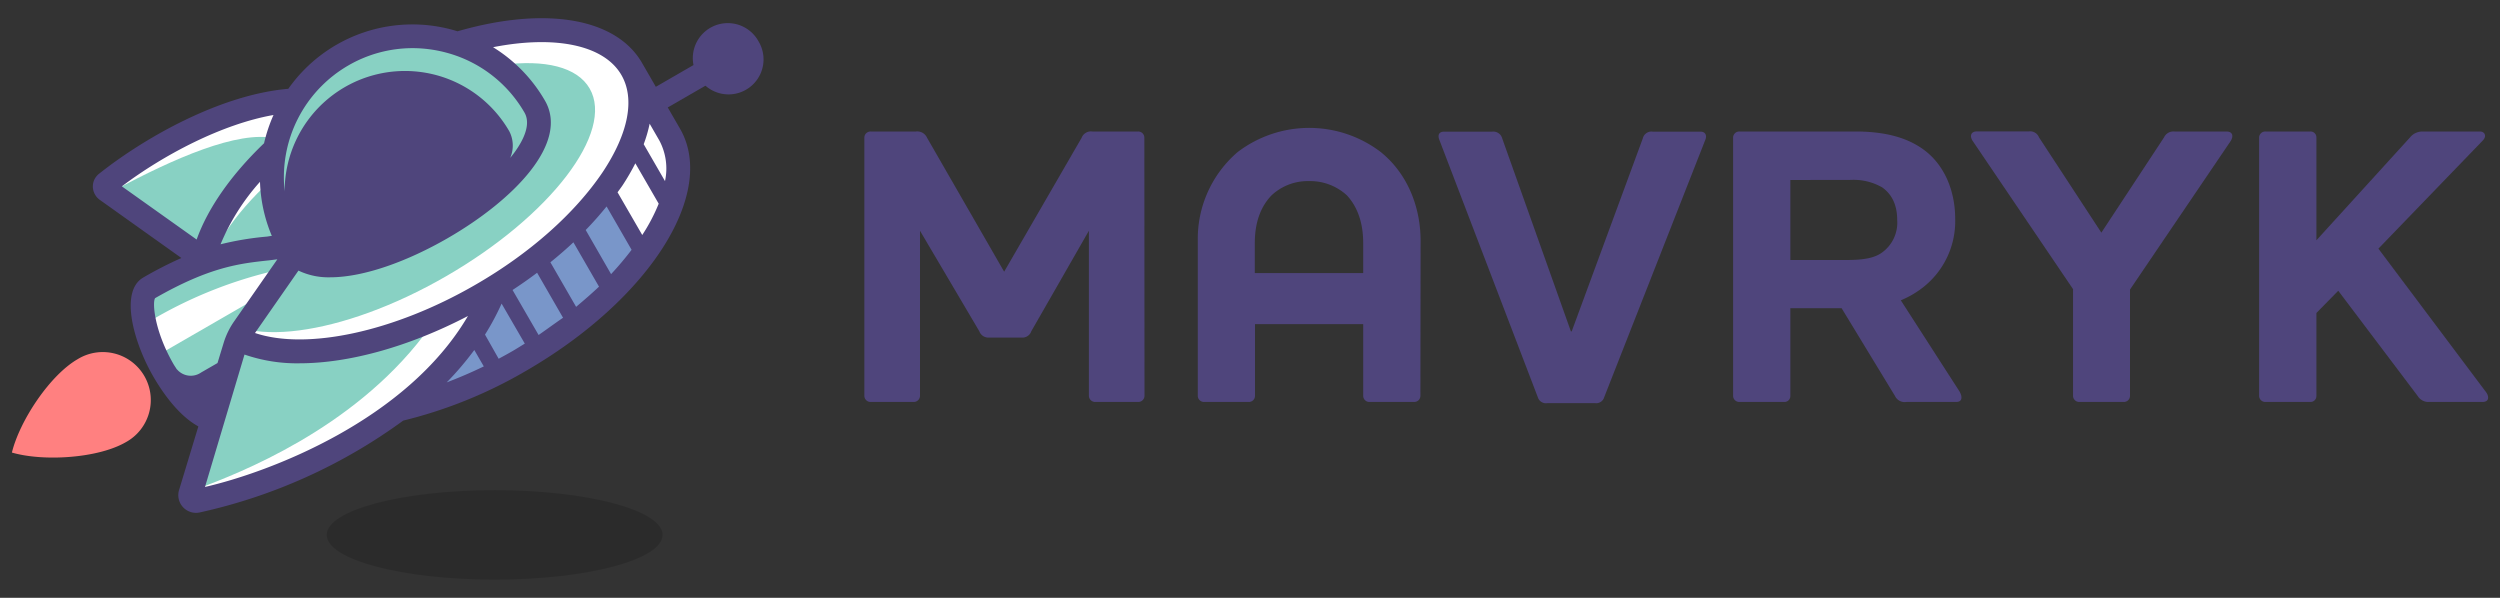 <svg id="Layer_1" data-name="Layer 1" xmlns="http://www.w3.org/2000/svg" viewBox="0 0 500 119.56"><rect x="0" y="0" width="500" height="119.56" fill="#333333" stroke="none"/><defs><style>.cls-1{fill:#88d1c3;}.cls-2{fill:#7996c9;}.cls-3{fill:#ff8080;}.cls-4{fill:#fff;}.cls-5{fill:#4f457c;}.cls-6{opacity:0.15;}</style></defs><path class="cls-1" d="M40.65,51.78,20.38,37.36C29.05,30.23,45.14,20.77,59,20"/><ellipse class="cls-2" cx="92.52" cy="50.5" rx="48.89" ry="24.29" transform="translate(-12.86 53.02) rotate(-30)"/><path class="cls-3" d="M15.54,71.83C9.93,75.06,3.92,84.2,2.38,90.51c6.23,1.82,17.15,1.18,22.76-2.06a9.6,9.6,0,1,0-9.6-16.62Z"/><ellipse class="cls-4" cx="85" cy="37.49" rx="48.89" ry="24.29" transform="translate(-7.36 47.52) rotate(-30)"/><ellipse class="cls-1" cx="80.13" cy="39.53" rx="43.65" ry="18.16" transform="translate(-9.03 45.36) rotate(-30)"/><path class="cls-4" d="M121.44,38.15l6.71,11.64s3.07-2.41,4.15-4.59,5.77-10.74,2.29-17-4.93-8.15-6-4.61S121.44,38.15,121.44,38.15Z"/><path class="cls-1" d="M69.37,69c-7.31,1.26-10.55,1-15.2-.14s-4.12.65-6.68,3.86-9.92,27.78-9.92,27.78,9.85,1,21-5.46,37.64-24.84,37.35-30.9-2.47-1.33-9.58.67S69.37,69,69.37,69Z"/><path class="cls-4" d="M23,38c11.57-6.21,24.61-12,32-10.33,0,0,3.9-6.94,2.62-7.55S29.49,30.55,24.32,34.35,23,38,23,38Z"/><path class="cls-1" d="M52.49,49.81a94.27,94.27,0,0,0-18,6.66c-4.47,2.33-6.26,3.21-6,5.32s5.5,14.57,8.05,16,6.52-.65,7.9-4,1.39-5.15,5.75-10.21S62.34,49.25,52.49,49.81Z"/><path class="cls-4" d="M29.93,64.25a88,88,0,0,1,24.21-9.91l-2.77,5.27L31.75,70.93Z"/><path class="cls-4" d="M40,97.57c7.81-2.95,30.34-11.64,44.73-30.47,0,0,10-6.77,11.47-6.62S87.21,77.63,72.44,86,37.67,103.71,40,97.57Z"/><path class="cls-1" d="M107,21.35c7.79,13.48-41,41.66-48.81,28.18A28.18,28.18,0,1,1,107,21.35Z"/><path class="cls-5" d="M151.7,8.26a7,7,0,0,0-13,4.75l-9.59,5.54,2.38,4.13,9.6-5.54A7,7,0,0,0,151.7,8.26Z"/><path class="cls-5" d="M136,25.73l-7.66-13.26h0C123.09,3.56,109,1.21,91.51,6.26a30.36,30.36,0,0,0-33.85,11.5c-13.55,1.15-28.77,9.78-37.86,17a3.22,3.22,0,0,0-1.23,2.62A3.33,3.33,0,0,0,20,40L36.28,51.6a77.24,77.24,0,0,0-7.62,3.9c-4.88,2.82-1.8,13.22,1.94,19.7,2.82,4.9,6,8.41,9.07,10.08L35.8,98.05a3.54,3.54,0,0,0,3.38,4.52,3.88,3.88,0,0,0,.67-.06A108.45,108.45,0,0,0,80.64,84.12l0,0A91.6,91.6,0,0,0,105,74.29C129.82,60,143.45,38.62,136,25.73ZM124.28,15c2.75,4.76,1.42,11.65-3.74,19.42C115,42.64,106,50.68,95,57,78.77,66.38,61.31,70.08,51,66.6l8.69-12.48a13.87,13.87,0,0,0,6.34,1.34c6.79,0,15.58-3.25,23.53-7.84,13.18-7.61,24.3-19,19.45-27.46A30.36,30.36,0,0,0,98.61,9.44C111.05,7,120.81,9,124.28,15ZM69.65,13.1A25.62,25.62,0,0,1,82.51,9.63a26.18,26.18,0,0,1,6.72.89,25.66,25.66,0,0,1,15.67,12c1.62,2.82-1,6.81-2.86,9.06a6.17,6.17,0,0,0-.19-5.34,24.07,24.07,0,0,0-44.92,12A25.81,25.81,0,0,1,69.65,13.1ZM24.37,37.27C32.68,31,44.38,24.81,54.7,23a31.25,31.25,0,0,0-1.89,5.65C46.19,35,41.56,41.66,39.33,47.91Zm30,9.92c-.35,0-.7.1-1,.13a59.75,59.75,0,0,0-9.26,1.54A44.09,44.09,0,0,1,52,36.36,30.18,30.18,0,0,0,54.37,47.19Zm-19,26.69c-.22-.36-.45-.68-.67-1.06-3.87-6.71-4.25-12.35-3.68-13.19C42,53.34,48,52.69,53.82,52.07l1.65-.21L46.8,64.31a15.41,15.41,0,0,0-2.08,4.3l-1.22,4-3.28,1.89A3.62,3.62,0,0,1,35.4,73.88ZM41,97.39,48.9,70.91a32,32,0,0,0,11,1.75c9.87,0,21.89-3.31,33.69-9.46C81.31,84.15,53.68,94.49,41,97.39ZM89.34,76.48A61,61,0,0,0,94.86,70l1.9,3.28C94.3,74.47,91.81,75.54,89.34,76.48Zm13.26-6.32c-.95.55-1.91,1.08-2.87,1.59L97,66.92a50.37,50.37,0,0,0,3.32-6.2l4.64,8C104.14,69.22,103.39,69.7,102.6,70.16ZM107.72,67l-5.21-9c1.69-1.11,3.34-2.26,4.91-3.45l5.19,9C111,64.65,109.42,65.82,107.72,67Zm7.52-5.6-5.16-8.94c1.6-1.3,3.15-2.63,4.6-4l5.12,8.87C118.38,58.67,116.85,60,115.24,61.35Zm7-6.53L117.14,46c1.51-1.54,2.89-3.12,4.18-4.71l5,8.67A62.73,62.73,0,0,1,122.22,54.82ZM128.45,47l-4.94-8.54c.33-.46.69-.93,1-1.39a46.24,46.24,0,0,0,2.56-4.41l4.67,8.08A35.74,35.74,0,0,1,128.45,47ZM133,36.22l-4.26-7.38a27.23,27.23,0,0,0,1.19-4.1l1.95,3.38A11.92,11.92,0,0,1,133,36.22Z"/><g class="cls-6"><ellipse cx="98.93" cy="106.98" rx="33.59" ry="8.95"/></g><path class="cls-5" d="M228.9,79.2a1.24,1.24,0,0,1-1.27,1.19h-8.57a1.25,1.25,0,0,1-1.28-1.19V46.15l-11.52,20.1a1.88,1.88,0,0,1-1.9,1.27h-6.6a1.94,1.94,0,0,1-1.9-1.27L184,46.15V79.2a1.25,1.25,0,0,1-1.28,1.19h-8.58a1.24,1.24,0,0,1-1.27-1.19V27.49a1.24,1.24,0,0,1,1.27-1.19h9.06a2.14,2.14,0,0,1,2.22,1.27l15.41,26.77,15.49-26.77a2,2,0,0,1,2.15-1.27h9.13a1.23,1.23,0,0,1,1.27,1.19Z"/><path class="cls-5" d="M284.08,79.2a1.22,1.22,0,0,1-1.19,1.19h-9.05a1.23,1.23,0,0,1-1.2-1.19V64.82H251V79.2a1.22,1.22,0,0,1-1.19,1.19h-9.06a1.23,1.23,0,0,1-1.19-1.19V48.14a22.82,22.82,0,0,1,7.95-17.71,23.61,23.61,0,0,1,28.67,0c5.48,4.45,7.94,11.2,7.94,17.71ZM254.3,39.08c-2.07,2.15-3.34,5.25-3.34,9.54v6h21.68v-6c0-4.29-1.27-7.39-3.25-9.54a10.87,10.87,0,0,0-7.63-2.86A10.59,10.59,0,0,0,254.3,39.08Z"/><path class="cls-5" d="M320.84,79.44A1.66,1.66,0,0,1,319,80.63h-9.54a1.7,1.7,0,0,1-1.9-1.19L287.88,28c-.4-1-.08-1.67.95-1.67h9.61a1.84,1.84,0,0,1,2,1.35l13.74,38.6h.16l14.22-38.6a1.78,1.78,0,0,1,2-1.35h9.54c.95,0,1.35.71.95,1.67Z"/><path class="cls-5" d="M380.16,60.06l11.76,18.26c.55,1,.63,2.07-.72,2.07h-9.93A2.13,2.13,0,0,1,379,79.2L368.32,61.64H358.07V79.2a1.17,1.17,0,0,1-1.18,1.19h-9a1.24,1.24,0,0,1-1.27-1.19V27.49a1.23,1.23,0,0,1,1.27-1.19H371.1c5.25,0,10,.95,13.66,3.65,4,2.94,6.28,8,6.28,13.9a16.79,16.79,0,0,1-6,13.27A18.57,18.57,0,0,1,380.16,60.06ZM358.07,36V52H369.2c2.94,0,5.32-.24,7-1.35A7.37,7.37,0,0,0,379.44,44c0-3.18-1.19-5.24-3-6.52a11.49,11.49,0,0,0-6.27-1.5Z"/><path class="cls-5" d="M432.8,27.49a2.07,2.07,0,0,1,2.07-1.19h10.41c1.27,0,1.5.95.79,2L426,57.91V79.2a1.22,1.22,0,0,1-1.19,1.19h-9a1.23,1.23,0,0,1-1.2-1.19V57.83L394.6,28.28c-.72-1-.48-2,.79-2H405.8a1.9,1.9,0,0,1,2,1.19l12.47,19.06Z"/><path class="cls-5" d="M467.65,58.15l-4.37,4.45V79.2a1.17,1.17,0,0,1-1.19,1.19h-9a1.24,1.24,0,0,1-1.27-1.19V27.49a1.23,1.23,0,0,1,1.27-1.19h9a1.16,1.16,0,0,1,1.19,1.19V48.06L482,27.49a3.19,3.19,0,0,1,2.47-1.19h11.51c1,0,1.43.95.56,1.82L475.68,49.73l21.45,28.59c.71.88.79,2.07-.64,2.07H485.85a2.52,2.52,0,0,1-2.31-1.19Z"/></svg>